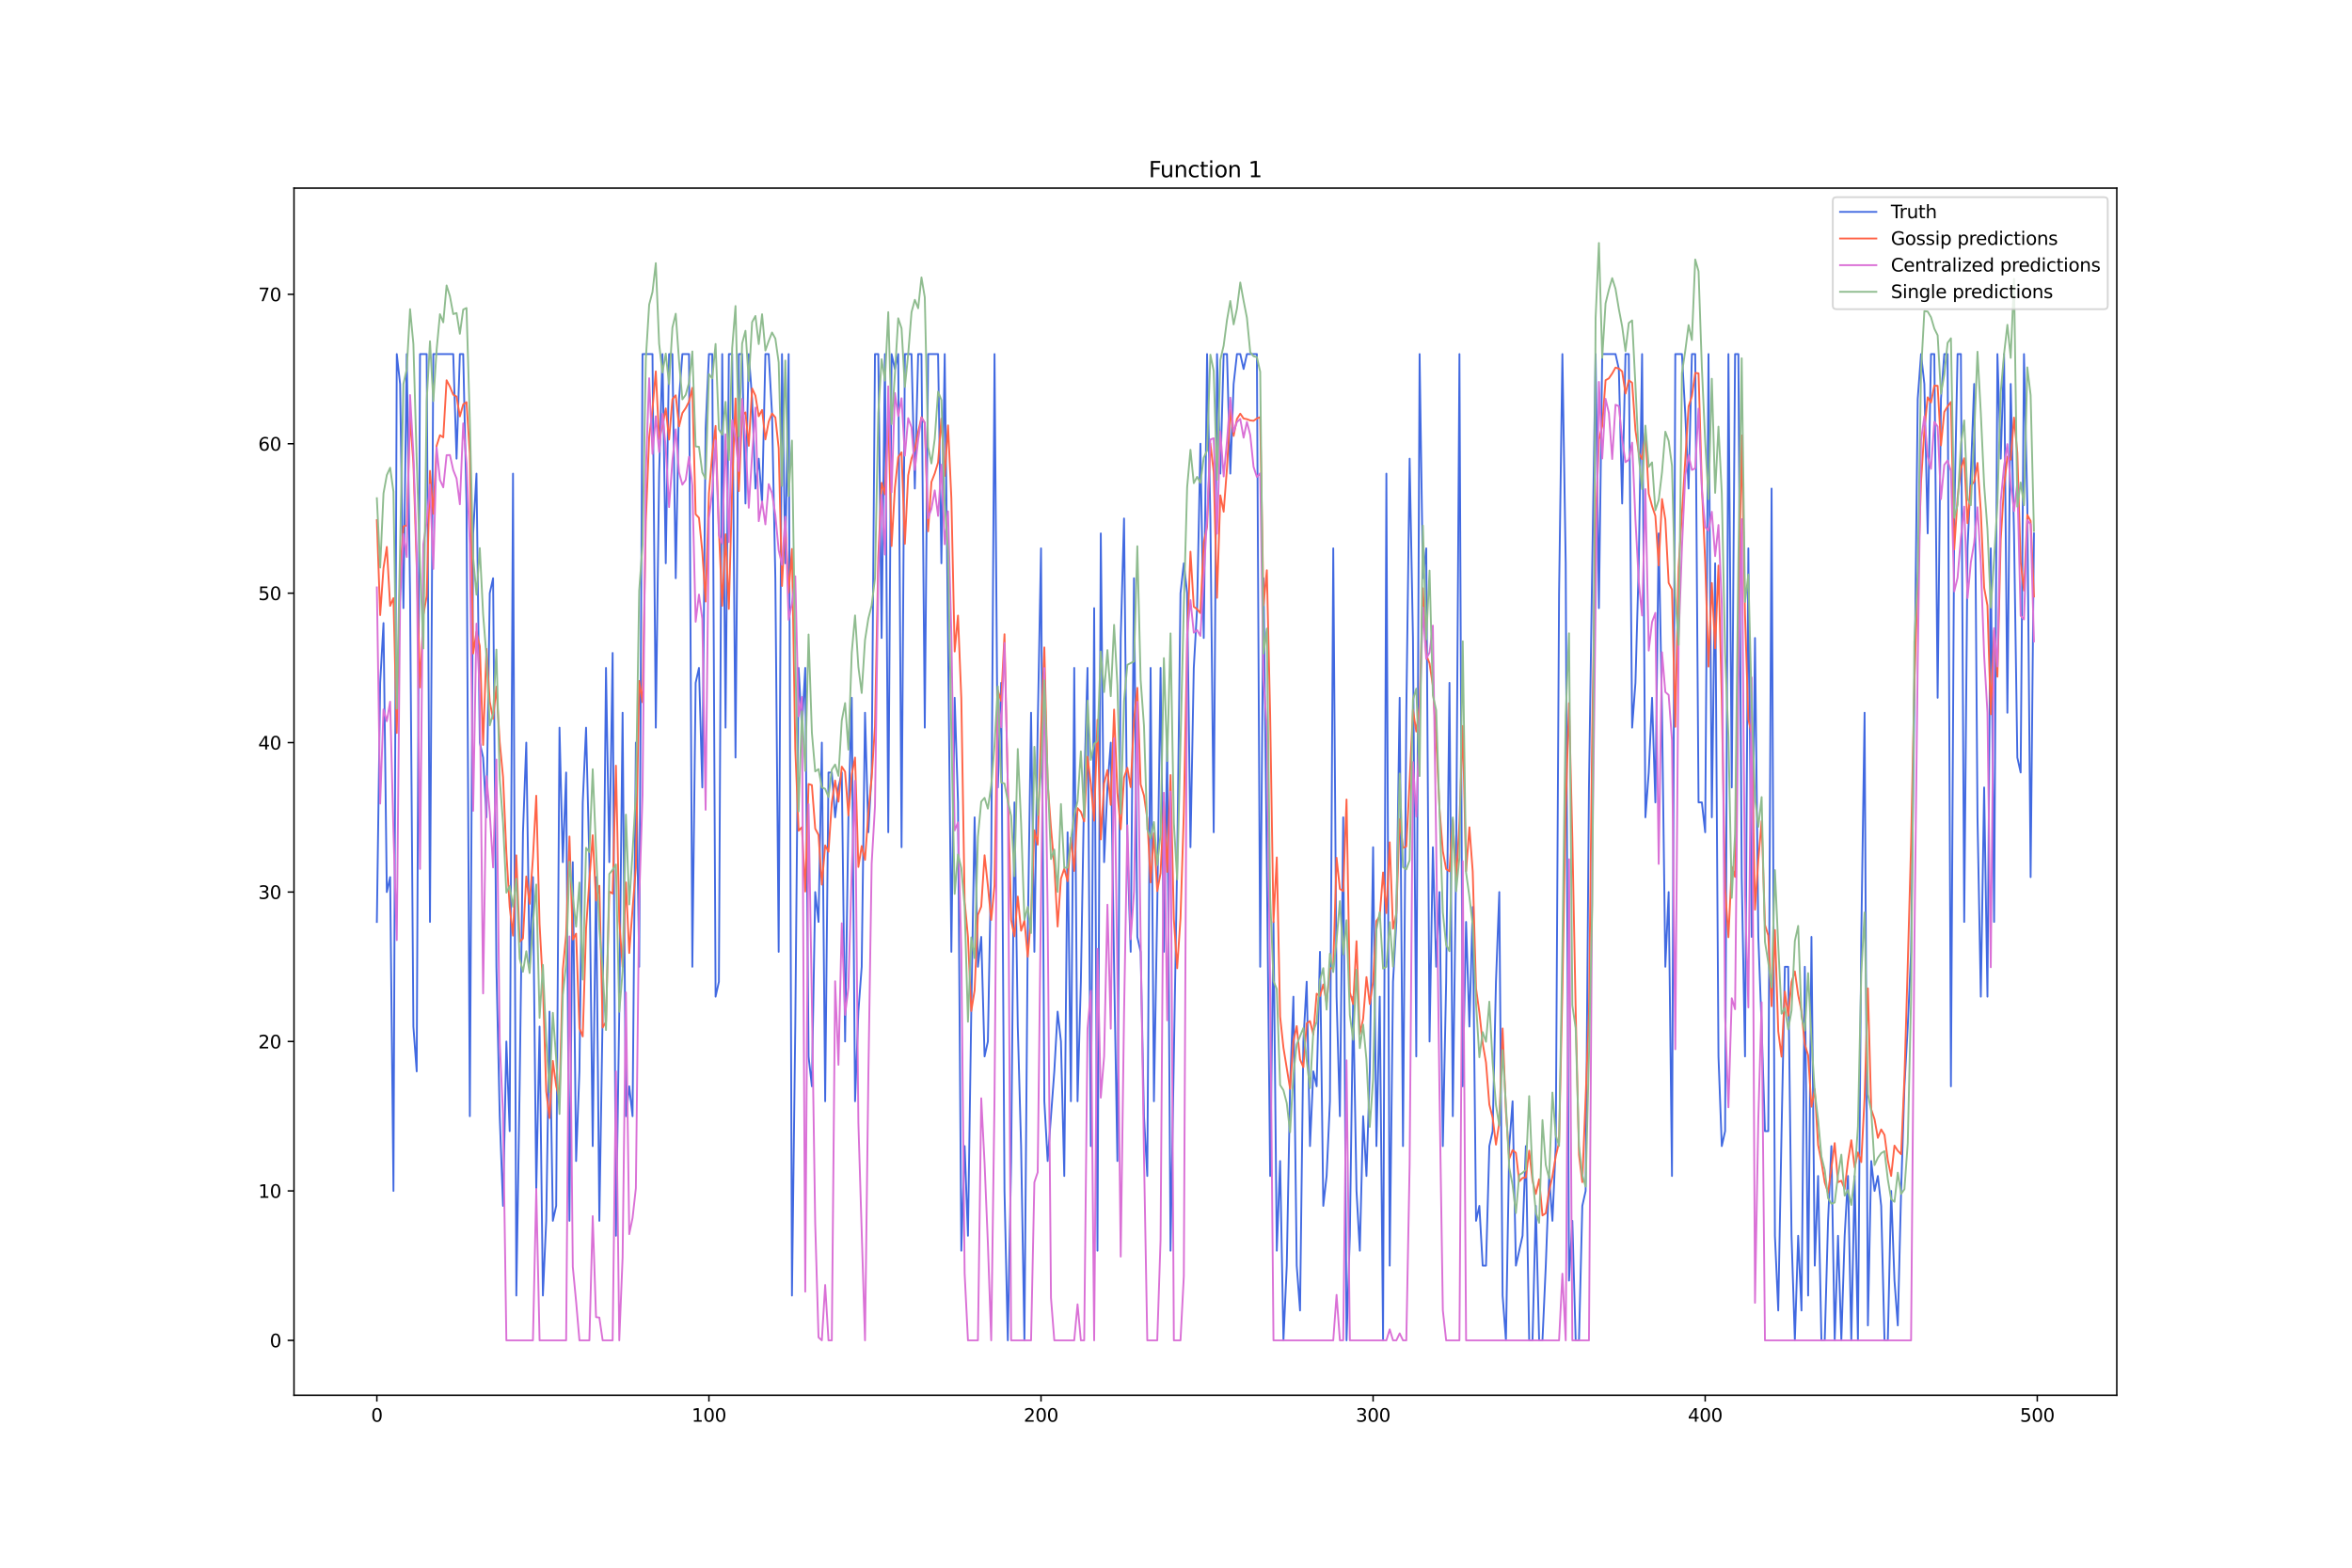 <?xml version="1.0" encoding="utf-8" standalone="no"?>
<!DOCTYPE svg PUBLIC "-//W3C//DTD SVG 1.1//EN"
  "http://www.w3.org/Graphics/SVG/1.1/DTD/svg11.dtd">
<svg xmlns:xlink="http://www.w3.org/1999/xlink" width="1296pt" height="864pt" viewBox="0 0 1296 864" xmlns="http://www.w3.org/2000/svg" version="1.1">
 <defs>
  <style type="text/css">*{stroke-linejoin: round; stroke-linecap: butt}</style>
 </defs>
 <g id="figure_1">
  <g id="patch_1">
   <path d="M 0 864 
L 1296 864 
L 1296 0 
L 0 0 
z
" style="fill: #ffffff"/>
  </g>
  <g id="axes_1">
   <g id="patch_2">
    <path d="M 162 768.96 
L 1166.4 768.96 
L 1166.4 103.68 
L 162 103.68 
z
" style="fill: #ffffff"/>
   </g>
   <g id="matplotlib.axis_1">
    <g id="xtick_1">
     <g id="line2d_1">
      <defs>
       <path id="mf59e69e61e" d="M 0 0 
L 0 3.5 
" style="stroke: #000000; stroke-width: 0.8"/>
      </defs>
      <g>
       <use xlink:href="#mf59e69e61e" x="207.655" y="768.96" style="stroke: #000000; stroke-width: 0.8"/>
      </g>
     </g>
     <g id="text_1">
      <!-- 0 -->
      <g transform="translate(204.473 783.558) scale(0.1 -0.1)">
       <defs>
        <path id="DejaVuSans-30" d="M 2034 4250 
Q 1547 4250 1301 3770 
Q 1056 3291 1056 2328 
Q 1056 1369 1301 889 
Q 1547 409 2034 409 
Q 2525 409 2770 889 
Q 3016 1369 3016 2328 
Q 3016 3291 2770 3770 
Q 2525 4250 2034 4250 
z
M 2034 4750 
Q 2819 4750 3233 4129 
Q 3647 3509 3647 2328 
Q 3647 1150 3233 529 
Q 2819 -91 2034 -91 
Q 1250 -91 836 529 
Q 422 1150 422 2328 
Q 422 3509 836 4129 
Q 1250 4750 2034 4750 
z
" transform="scale(0.016)"/>
       </defs>
       <use xlink:href="#DejaVuSans-30"/>
      </g>
     </g>
    </g>
    <g id="xtick_2">
     <g id="line2d_2">
      <g>
       <use xlink:href="#mf59e69e61e" x="390.639" y="768.96" style="stroke: #000000; stroke-width: 0.8"/>
      </g>
     </g>
     <g id="text_2">
      <!-- 100 -->
      <g transform="translate(381.095 783.558) scale(0.1 -0.1)">
       <defs>
        <path id="DejaVuSans-31" d="M 794 531 
L 1825 531 
L 1825 4091 
L 703 3866 
L 703 4441 
L 1819 4666 
L 2450 4666 
L 2450 531 
L 3481 531 
L 3481 0 
L 794 0 
L 794 531 
z
" transform="scale(0.016)"/>
       </defs>
       <use xlink:href="#DejaVuSans-31"/>
       <use xlink:href="#DejaVuSans-30" x="63.623"/>
       <use xlink:href="#DejaVuSans-30" x="127.246"/>
      </g>
     </g>
    </g>
    <g id="xtick_3">
     <g id="line2d_3">
      <g>
       <use xlink:href="#mf59e69e61e" x="573.623" y="768.96" style="stroke: #000000; stroke-width: 0.8"/>
      </g>
     </g>
     <g id="text_3">
      <!-- 200 -->
      <g transform="translate(564.079 783.558) scale(0.1 -0.1)">
       <defs>
        <path id="DejaVuSans-32" d="M 1228 531 
L 3431 531 
L 3431 0 
L 469 0 
L 469 531 
Q 828 903 1448 1529 
Q 2069 2156 2228 2338 
Q 2531 2678 2651 2914 
Q 2772 3150 2772 3378 
Q 2772 3750 2511 3984 
Q 2250 4219 1831 4219 
Q 1534 4219 1204 4116 
Q 875 4013 500 3803 
L 500 4441 
Q 881 4594 1212 4672 
Q 1544 4750 1819 4750 
Q 2544 4750 2975 4387 
Q 3406 4025 3406 3419 
Q 3406 3131 3298 2873 
Q 3191 2616 2906 2266 
Q 2828 2175 2409 1742 
Q 1991 1309 1228 531 
z
" transform="scale(0.016)"/>
       </defs>
       <use xlink:href="#DejaVuSans-32"/>
       <use xlink:href="#DejaVuSans-30" x="63.623"/>
       <use xlink:href="#DejaVuSans-30" x="127.246"/>
      </g>
     </g>
    </g>
    <g id="xtick_4">
     <g id="line2d_4">
      <g>
       <use xlink:href="#mf59e69e61e" x="756.607" y="768.96" style="stroke: #000000; stroke-width: 0.8"/>
      </g>
     </g>
     <g id="text_4">
      <!-- 300 -->
      <g transform="translate(747.063 783.558) scale(0.1 -0.1)">
       <defs>
        <path id="DejaVuSans-33" d="M 2597 2516 
Q 3050 2419 3304 2112 
Q 3559 1806 3559 1356 
Q 3559 666 3084 287 
Q 2609 -91 1734 -91 
Q 1441 -91 1130 -33 
Q 819 25 488 141 
L 488 750 
Q 750 597 1062 519 
Q 1375 441 1716 441 
Q 2309 441 2620 675 
Q 2931 909 2931 1356 
Q 2931 1769 2642 2001 
Q 2353 2234 1838 2234 
L 1294 2234 
L 1294 2753 
L 1863 2753 
Q 2328 2753 2575 2939 
Q 2822 3125 2822 3475 
Q 2822 3834 2567 4026 
Q 2313 4219 1838 4219 
Q 1578 4219 1281 4162 
Q 984 4106 628 3988 
L 628 4550 
Q 988 4650 1302 4700 
Q 1616 4750 1894 4750 
Q 2613 4750 3031 4423 
Q 3450 4097 3450 3541 
Q 3450 3153 3228 2886 
Q 3006 2619 2597 2516 
z
" transform="scale(0.016)"/>
       </defs>
       <use xlink:href="#DejaVuSans-33"/>
       <use xlink:href="#DejaVuSans-30" x="63.623"/>
       <use xlink:href="#DejaVuSans-30" x="127.246"/>
      </g>
     </g>
    </g>
    <g id="xtick_5">
     <g id="line2d_5">
      <g>
       <use xlink:href="#mf59e69e61e" x="939.591" y="768.96" style="stroke: #000000; stroke-width: 0.8"/>
      </g>
     </g>
     <g id="text_5">
      <!-- 400 -->
      <g transform="translate(930.047 783.558) scale(0.1 -0.1)">
       <defs>
        <path id="DejaVuSans-34" d="M 2419 4116 
L 825 1625 
L 2419 1625 
L 2419 4116 
z
M 2253 4666 
L 3047 4666 
L 3047 1625 
L 3713 1625 
L 3713 1100 
L 3047 1100 
L 3047 0 
L 2419 0 
L 2419 1100 
L 313 1100 
L 313 1709 
L 2253 4666 
z
" transform="scale(0.016)"/>
       </defs>
       <use xlink:href="#DejaVuSans-34"/>
       <use xlink:href="#DejaVuSans-30" x="63.623"/>
       <use xlink:href="#DejaVuSans-30" x="127.246"/>
      </g>
     </g>
    </g>
    <g id="xtick_6">
     <g id="line2d_6">
      <g>
       <use xlink:href="#mf59e69e61e" x="1122.575" y="768.96" style="stroke: #000000; stroke-width: 0.8"/>
      </g>
     </g>
     <g id="text_6">
      <!-- 500 -->
      <g transform="translate(1113.032 783.558) scale(0.1 -0.1)">
       <defs>
        <path id="DejaVuSans-35" d="M 691 4666 
L 3169 4666 
L 3169 4134 
L 1269 4134 
L 1269 2991 
Q 1406 3038 1543 3061 
Q 1681 3084 1819 3084 
Q 2600 3084 3056 2656 
Q 3513 2228 3513 1497 
Q 3513 744 3044 326 
Q 2575 -91 1722 -91 
Q 1428 -91 1123 -41 
Q 819 9 494 109 
L 494 744 
Q 775 591 1075 516 
Q 1375 441 1709 441 
Q 2250 441 2565 725 
Q 2881 1009 2881 1497 
Q 2881 1984 2565 2268 
Q 2250 2553 1709 2553 
Q 1456 2553 1204 2497 
Q 953 2441 691 2322 
L 691 4666 
z
" transform="scale(0.016)"/>
       </defs>
       <use xlink:href="#DejaVuSans-35"/>
       <use xlink:href="#DejaVuSans-30" x="63.623"/>
       <use xlink:href="#DejaVuSans-30" x="127.246"/>
      </g>
     </g>
    </g>
   </g>
   <g id="matplotlib.axis_2">
    <g id="ytick_1">
     <g id="line2d_7">
      <defs>
       <path id="mc9e3daf250" d="M 0 0 
L -3.5 0 
" style="stroke: #000000; stroke-width: 0.8"/>
      </defs>
      <g>
       <use xlink:href="#mc9e3daf250" x="162" y="738.72" style="stroke: #000000; stroke-width: 0.8"/>
      </g>
     </g>
     <g id="text_7">
      <!-- 0 -->
      <g transform="translate(148.637 742.519) scale(0.1 -0.1)">
       <use xlink:href="#DejaVuSans-30"/>
      </g>
     </g>
    </g>
    <g id="ytick_2">
     <g id="line2d_8">
      <g>
       <use xlink:href="#mc9e3daf250" x="162" y="656.36" style="stroke: #000000; stroke-width: 0.8"/>
      </g>
     </g>
     <g id="text_8">
      <!-- 10 -->
      <g transform="translate(142.275 660.159) scale(0.1 -0.1)">
       <use xlink:href="#DejaVuSans-31"/>
       <use xlink:href="#DejaVuSans-30" x="63.623"/>
      </g>
     </g>
    </g>
    <g id="ytick_3">
     <g id="line2d_9">
      <g>
       <use xlink:href="#mc9e3daf250" x="162" y="573.999" style="stroke: #000000; stroke-width: 0.8"/>
      </g>
     </g>
     <g id="text_9">
      <!-- 20 -->
      <g transform="translate(142.275 577.798) scale(0.1 -0.1)">
       <use xlink:href="#DejaVuSans-32"/>
       <use xlink:href="#DejaVuSans-30" x="63.623"/>
      </g>
     </g>
    </g>
    <g id="ytick_4">
     <g id="line2d_10">
      <g>
       <use xlink:href="#mc9e3daf250" x="162" y="491.639" style="stroke: #000000; stroke-width: 0.8"/>
      </g>
     </g>
     <g id="text_10">
      <!-- 30 -->
      <g transform="translate(142.275 495.438) scale(0.1 -0.1)">
       <use xlink:href="#DejaVuSans-33"/>
       <use xlink:href="#DejaVuSans-30" x="63.623"/>
      </g>
     </g>
    </g>
    <g id="ytick_5">
     <g id="line2d_11">
      <g>
       <use xlink:href="#mc9e3daf250" x="162" y="409.278" style="stroke: #000000; stroke-width: 0.8"/>
      </g>
     </g>
     <g id="text_11">
      <!-- 40 -->
      <g transform="translate(142.275 413.077) scale(0.1 -0.1)">
       <use xlink:href="#DejaVuSans-34"/>
       <use xlink:href="#DejaVuSans-30" x="63.623"/>
      </g>
     </g>
    </g>
    <g id="ytick_6">
     <g id="line2d_12">
      <g>
       <use xlink:href="#mc9e3daf250" x="162" y="326.918" style="stroke: #000000; stroke-width: 0.8"/>
      </g>
     </g>
     <g id="text_12">
      <!-- 50 -->
      <g transform="translate(142.275 330.717) scale(0.1 -0.1)">
       <use xlink:href="#DejaVuSans-35"/>
       <use xlink:href="#DejaVuSans-30" x="63.623"/>
      </g>
     </g>
    </g>
    <g id="ytick_7">
     <g id="line2d_13">
      <g>
       <use xlink:href="#mc9e3daf250" x="162" y="244.557" style="stroke: #000000; stroke-width: 0.8"/>
      </g>
     </g>
     <g id="text_13">
      <!-- 60 -->
      <g transform="translate(142.275 248.356) scale(0.1 -0.1)">
       <defs>
        <path id="DejaVuSans-36" d="M 2113 2584 
Q 1688 2584 1439 2293 
Q 1191 2003 1191 1497 
Q 1191 994 1439 701 
Q 1688 409 2113 409 
Q 2538 409 2786 701 
Q 3034 994 3034 1497 
Q 3034 2003 2786 2293 
Q 2538 2584 2113 2584 
z
M 3366 4563 
L 3366 3988 
Q 3128 4100 2886 4159 
Q 2644 4219 2406 4219 
Q 1781 4219 1451 3797 
Q 1122 3375 1075 2522 
Q 1259 2794 1537 2939 
Q 1816 3084 2150 3084 
Q 2853 3084 3261 2657 
Q 3669 2231 3669 1497 
Q 3669 778 3244 343 
Q 2819 -91 2113 -91 
Q 1303 -91 875 529 
Q 447 1150 447 2328 
Q 447 3434 972 4092 
Q 1497 4750 2381 4750 
Q 2619 4750 2861 4703 
Q 3103 4656 3366 4563 
z
" transform="scale(0.016)"/>
       </defs>
       <use xlink:href="#DejaVuSans-36"/>
       <use xlink:href="#DejaVuSans-30" x="63.623"/>
      </g>
     </g>
    </g>
    <g id="ytick_8">
     <g id="line2d_14">
      <g>
       <use xlink:href="#mc9e3daf250" x="162" y="162.197" style="stroke: #000000; stroke-width: 0.8"/>
      </g>
     </g>
     <g id="text_14">
      <!-- 70 -->
      <g transform="translate(142.275 165.996) scale(0.1 -0.1)">
       <defs>
        <path id="DejaVuSans-37" d="M 525 4666 
L 3525 4666 
L 3525 4397 
L 1831 0 
L 1172 0 
L 2766 4134 
L 525 4134 
L 525 4666 
z
" transform="scale(0.016)"/>
       </defs>
       <use xlink:href="#DejaVuSans-37"/>
       <use xlink:href="#DejaVuSans-30" x="63.623"/>
      </g>
     </g>
    </g>
   </g>
   <g id="line2d_15">
    <path d="M 207.655 508.111 
L 209.484 376.334 
L 211.314 343.39 
L 213.144 491.639 
L 214.974 483.403 
L 216.804 656.36 
L 218.634 195.141 
L 220.463 211.613 
L 222.293 335.154 
L 224.123 195.141 
L 225.953 326.918 
L 227.783 565.763 
L 229.613 590.471 
L 231.442 195.141 
L 235.102 195.141 
L 236.932 508.111 
L 238.762 195.141 
L 249.741 195.141 
L 251.571 252.793 
L 253.401 195.141 
L 255.23 195.141 
L 257.06 277.501 
L 258.89 615.179 
L 260.72 293.974 
L 262.55 261.029 
L 264.38 409.278 
L 266.209 417.514 
L 268.039 450.458 
L 269.869 326.918 
L 271.699 318.682 
L 273.529 532.819 
L 275.359 615.179 
L 277.189 664.596 
L 279.018 573.999 
L 280.848 623.415 
L 282.678 261.029 
L 284.508 714.012 
L 286.338 598.707 
L 288.168 458.694 
L 289.997 409.278 
L 291.827 532.819 
L 293.657 483.403 
L 295.487 656.36 
L 297.317 565.763 
L 299.147 714.012 
L 300.976 672.832 
L 302.806 557.527 
L 304.636 672.832 
L 306.466 664.596 
L 308.296 401.042 
L 310.126 475.167 
L 311.956 425.75 
L 313.785 672.832 
L 315.615 475.167 
L 317.445 639.887 
L 319.275 590.471 
L 321.105 442.222 
L 322.935 401.042 
L 324.764 475.167 
L 326.594 631.651 
L 328.424 483.403 
L 330.254 672.832 
L 332.084 557.527 
L 333.914 368.098 
L 335.743 475.167 
L 337.573 359.862 
L 339.403 681.068 
L 341.233 557.527 
L 343.063 392.806 
L 344.893 615.179 
L 346.723 598.707 
L 348.552 615.179 
L 350.382 409.278 
L 352.212 532.819 
L 354.042 195.141 
L 359.531 195.141 
L 361.361 401.042 
L 363.191 261.029 
L 365.021 195.141 
L 366.851 310.446 
L 368.681 195.141 
L 370.51 195.141 
L 372.34 318.682 
L 374.17 219.849 
L 376 195.141 
L 379.66 195.141 
L 381.489 532.819 
L 383.319 376.334 
L 385.149 368.098 
L 386.979 433.986 
L 388.809 236.321 
L 390.639 195.141 
L 392.469 195.141 
L 394.298 549.291 
L 396.128 541.055 
L 397.958 195.141 
L 399.788 401.042 
L 401.618 195.141 
L 403.448 195.141 
L 405.277 417.514 
L 407.107 195.141 
L 408.937 195.141 
L 410.767 277.501 
L 412.597 195.141 
L 414.427 219.849 
L 416.256 269.265 
L 418.086 252.793 
L 419.916 277.501 
L 421.746 195.141 
L 423.576 195.141 
L 425.406 228.085 
L 427.236 318.682 
L 429.065 524.583 
L 430.895 195.141 
L 432.725 310.446 
L 434.555 195.141 
L 436.385 714.012 
L 438.215 565.763 
L 440.044 368.098 
L 441.874 401.042 
L 443.704 368.098 
L 445.534 582.235 
L 447.364 598.707 
L 449.194 491.639 
L 451.023 508.111 
L 452.853 409.278 
L 454.683 606.943 
L 456.513 425.75 
L 458.343 425.75 
L 460.173 450.458 
L 462.003 433.986 
L 463.832 425.75 
L 465.662 573.999 
L 467.492 450.458 
L 469.322 384.57 
L 471.152 606.943 
L 472.982 557.527 
L 474.811 532.819 
L 476.641 392.806 
L 478.471 458.694 
L 480.301 425.75 
L 482.131 195.141 
L 483.961 195.141 
L 485.79 351.626 
L 487.62 195.141 
L 489.45 458.694 
L 491.28 195.141 
L 493.11 203.377 
L 494.94 195.141 
L 496.77 466.93 
L 498.599 195.141 
L 502.259 195.141 
L 504.089 269.265 
L 505.919 195.141 
L 507.749 195.141 
L 509.578 401.042 
L 511.408 195.141 
L 516.898 195.141 
L 518.728 310.446 
L 520.557 195.141 
L 522.387 351.626 
L 524.217 524.583 
L 526.047 384.57 
L 527.877 442.222 
L 529.707 689.304 
L 531.536 631.651 
L 533.366 681.068 
L 535.196 557.527 
L 537.026 450.458 
L 538.856 532.819 
L 540.686 516.347 
L 542.516 582.235 
L 544.345 573.999 
L 546.175 475.167 
L 548.005 195.141 
L 549.835 433.986 
L 551.665 376.334 
L 553.495 656.36 
L 555.324 738.72 
L 557.154 639.887 
L 558.984 442.222 
L 560.814 565.763 
L 562.644 631.651 
L 564.474 738.72 
L 566.303 516.347 
L 568.133 392.806 
L 569.963 524.583 
L 571.793 401.042 
L 573.623 302.21 
L 575.453 606.943 
L 577.283 639.887 
L 580.942 590.471 
L 582.772 557.527 
L 584.602 573.999 
L 586.432 648.123 
L 588.262 458.694 
L 590.091 606.943 
L 591.921 368.098 
L 593.751 606.943 
L 595.581 541.055 
L 597.411 433.986 
L 599.241 368.098 
L 601.07 631.651 
L 602.9 335.154 
L 604.73 689.304 
L 606.56 293.974 
L 608.39 475.167 
L 610.22 433.986 
L 612.05 409.278 
L 613.879 532.819 
L 615.709 639.887 
L 617.539 351.626 
L 619.369 285.737 
L 621.199 466.93 
L 623.029 524.583 
L 624.858 318.682 
L 626.688 516.347 
L 628.518 524.583 
L 630.348 615.179 
L 632.178 648.123 
L 634.008 368.098 
L 635.837 606.943 
L 637.667 499.875 
L 639.497 368.098 
L 641.327 524.583 
L 643.157 409.278 
L 644.987 689.304 
L 648.646 475.167 
L 650.476 326.918 
L 652.306 310.446 
L 654.136 326.918 
L 655.966 466.93 
L 657.796 368.098 
L 659.625 335.154 
L 661.455 244.557 
L 663.285 351.626 
L 665.115 195.141 
L 666.945 285.737 
L 668.775 458.694 
L 670.604 195.141 
L 672.434 261.029 
L 674.264 195.141 
L 676.094 195.141 
L 677.924 261.029 
L 679.754 211.613 
L 681.583 195.141 
L 683.413 195.141 
L 685.243 203.377 
L 687.073 195.141 
L 692.563 195.141 
L 694.392 532.819 
L 696.222 318.682 
L 698.052 475.167 
L 699.882 648.123 
L 701.712 508.111 
L 703.542 689.304 
L 705.371 639.887 
L 707.201 738.72 
L 709.031 697.54 
L 710.861 598.707 
L 712.691 549.291 
L 714.521 697.54 
L 716.35 722.248 
L 718.18 573.999 
L 720.01 541.055 
L 721.84 631.651 
L 723.67 590.471 
L 725.5 598.707 
L 727.33 524.583 
L 729.159 664.596 
L 730.989 648.123 
L 732.819 606.943 
L 734.649 302.21 
L 736.479 549.291 
L 738.309 615.179 
L 740.138 450.458 
L 741.968 738.72 
L 743.798 681.068 
L 745.628 549.291 
L 747.458 656.36 
L 749.288 689.304 
L 751.117 615.179 
L 752.947 648.123 
L 754.777 590.471 
L 756.607 466.93 
L 758.437 631.651 
L 760.267 549.291 
L 762.097 738.72 
L 763.926 261.029 
L 765.756 697.54 
L 767.586 541.055 
L 769.416 508.111 
L 771.246 384.57 
L 773.076 631.651 
L 774.905 392.806 
L 776.735 252.793 
L 778.565 351.626 
L 780.395 582.235 
L 782.225 195.141 
L 784.055 318.682 
L 785.884 302.21 
L 787.714 573.999 
L 789.544 466.93 
L 791.374 532.819 
L 793.204 491.639 
L 795.034 631.651 
L 796.864 541.055 
L 798.693 376.334 
L 800.523 615.179 
L 802.353 475.167 
L 804.183 195.141 
L 806.013 598.707 
L 807.843 508.111 
L 809.672 565.763 
L 811.502 499.875 
L 813.332 672.832 
L 815.162 664.596 
L 816.992 697.54 
L 818.822 697.54 
L 820.651 631.651 
L 822.481 623.415 
L 824.311 541.055 
L 826.141 491.639 
L 827.971 714.012 
L 829.801 738.72 
L 831.63 631.651 
L 833.46 606.943 
L 835.29 697.54 
L 838.95 681.068 
L 840.78 631.651 
L 842.61 738.72 
L 844.439 738.72 
L 846.269 664.596 
L 848.099 738.72 
L 849.929 738.72 
L 851.759 697.54 
L 853.589 648.123 
L 855.418 672.832 
L 857.248 631.651 
L 859.078 326.918 
L 860.908 195.141 
L 862.738 310.446 
L 864.568 705.776 
L 866.397 672.832 
L 868.227 738.72 
L 870.057 738.72 
L 871.887 664.596 
L 873.717 656.36 
L 875.547 433.986 
L 877.377 310.446 
L 879.206 195.141 
L 881.036 335.154 
L 882.866 195.141 
L 890.185 195.141 
L 892.015 203.377 
L 893.845 277.501 
L 895.675 195.141 
L 897.505 195.141 
L 899.335 401.042 
L 901.164 376.334 
L 902.994 310.446 
L 904.824 195.141 
L 906.654 450.458 
L 908.484 425.75 
L 910.314 384.57 
L 912.144 442.222 
L 913.973 293.974 
L 915.803 392.806 
L 917.633 532.819 
L 919.463 491.639 
L 921.293 648.123 
L 923.123 195.141 
L 926.782 195.141 
L 928.612 228.085 
L 930.442 269.265 
L 932.272 195.141 
L 934.102 195.141 
L 935.931 442.222 
L 937.761 442.222 
L 939.591 458.694 
L 941.421 195.141 
L 943.251 450.458 
L 945.081 310.446 
L 946.911 582.235 
L 948.74 631.651 
L 950.57 623.415 
L 952.4 195.141 
L 954.23 433.986 
L 956.06 195.141 
L 957.89 195.141 
L 959.719 483.403 
L 961.549 582.235 
L 963.379 302.21 
L 965.209 516.347 
L 967.039 351.626 
L 968.869 516.347 
L 970.698 565.763 
L 972.528 623.415 
L 974.358 623.415 
L 976.188 269.265 
L 978.018 681.068 
L 979.848 722.248 
L 981.678 623.415 
L 983.507 532.819 
L 985.337 532.819 
L 987.167 681.068 
L 988.997 738.72 
L 990.827 681.068 
L 992.657 722.248 
L 994.486 532.819 
L 996.316 714.012 
L 998.146 516.347 
L 999.976 697.54 
L 1001.806 648.123 
L 1003.636 738.72 
L 1005.465 738.72 
L 1007.295 672.832 
L 1009.125 631.651 
L 1010.955 738.72 
L 1012.785 681.068 
L 1014.615 738.72 
L 1016.444 681.068 
L 1018.274 648.123 
L 1020.104 738.72 
L 1021.934 648.123 
L 1023.764 738.72 
L 1025.594 516.347 
L 1027.424 392.806 
L 1029.253 730.484 
L 1031.083 639.887 
L 1032.913 656.36 
L 1034.743 648.123 
L 1036.573 664.596 
L 1038.403 738.72 
L 1040.232 738.72 
L 1042.062 656.36 
L 1043.892 705.776 
L 1045.722 730.484 
L 1047.552 656.36 
L 1049.382 598.707 
L 1051.211 565.763 
L 1053.041 524.583 
L 1054.871 384.57 
L 1056.701 219.849 
L 1058.531 195.141 
L 1060.361 211.613 
L 1062.191 293.974 
L 1064.02 195.141 
L 1065.85 195.141 
L 1067.68 384.57 
L 1069.51 219.849 
L 1071.34 195.141 
L 1073.17 195.141 
L 1074.999 598.707 
L 1076.829 285.737 
L 1078.659 195.141 
L 1080.489 195.141 
L 1082.319 508.111 
L 1084.149 302.21 
L 1085.978 261.029 
L 1087.808 211.613 
L 1089.638 450.458 
L 1091.468 549.291 
L 1093.298 433.986 
L 1095.128 549.291 
L 1096.958 302.21 
L 1098.787 508.111 
L 1100.617 195.141 
L 1102.447 252.793 
L 1104.277 195.141 
L 1106.107 392.806 
L 1107.937 211.613 
L 1109.766 293.974 
L 1111.596 417.514 
L 1113.426 425.75 
L 1115.256 195.141 
L 1117.086 277.501 
L 1118.916 483.403 
L 1120.745 293.974 
L 1120.745 293.974 
" clip-path="url(#pfef986c385)" style="fill: none; stroke: #4169e1; stroke-linecap: square"/>
   </g>
   <g id="line2d_16">
    <path d="M 207.655 286.65 
L 209.484 339.008 
L 211.314 313.058 
L 213.144 301.409 
L 214.974 333.909 
L 216.804 329.648 
L 218.634 403.97 
L 220.463 316.568 
L 222.293 290.106 
L 224.123 289.57 
L 225.953 229.808 
L 227.783 255.393 
L 229.613 312.26 
L 231.442 378.851 
L 233.272 339.004 
L 235.102 328.634 
L 236.932 259.527 
L 238.762 283.152 
L 240.592 245.704 
L 242.422 239.856 
L 244.251 241.039 
L 246.081 209.561 
L 247.911 213.088 
L 249.741 217.536 
L 251.571 218.552 
L 253.401 229.499 
L 255.23 222.872 
L 257.06 221.65 
L 258.89 250.039 
L 260.72 360.169 
L 262.55 348.248 
L 264.38 356.098 
L 266.209 410.567 
L 268.039 357.643 
L 269.869 386.77 
L 271.699 396.047 
L 273.529 378.434 
L 275.359 409.112 
L 277.189 428.241 
L 279.018 469.978 
L 280.848 499.85 
L 282.678 515.666 
L 284.508 471.406 
L 286.338 519.038 
L 288.168 517.232 
L 289.997 483.048 
L 291.827 498.174 
L 293.657 472.913 
L 295.487 438.549 
L 297.317 509.246 
L 299.147 542.845 
L 300.976 601.537 
L 302.806 616.196 
L 304.636 584.727 
L 306.466 598.513 
L 308.296 605.425 
L 310.126 534.22 
L 311.956 515.176 
L 313.785 461.02 
L 315.615 517.802 
L 317.445 514.553 
L 319.275 566.709 
L 321.105 571.223 
L 322.935 511.774 
L 324.764 485.091 
L 326.594 460.319 
L 328.424 496.331 
L 330.254 488.149 
L 332.084 566.291 
L 333.914 563.148 
L 335.743 491.309 
L 337.573 492.486 
L 339.403 421.979 
L 341.233 507.633 
L 343.063 532.877 
L 344.893 486.326 
L 346.723 525.239 
L 348.552 500.997 
L 350.382 478.278 
L 352.212 375.296 
L 354.042 387.041 
L 355.872 287.17 
L 357.702 240.964 
L 359.531 225.471 
L 361.361 204.664 
L 363.191 242.022 
L 365.021 234.7 
L 366.851 225.072 
L 368.681 242.25 
L 370.51 220.014 
L 372.34 217.878 
L 374.17 235 
L 376 227.642 
L 377.83 224.931 
L 379.66 221.332 
L 381.489 213.731 
L 383.319 283.437 
L 385.149 285.364 
L 386.979 303.98 
L 388.809 331.556 
L 390.639 271.981 
L 392.469 250.082 
L 394.298 234.729 
L 396.128 292.155 
L 397.958 333.885 
L 399.788 294.467 
L 401.618 335.563 
L 403.448 267.821 
L 405.277 219.597 
L 407.107 270.654 
L 408.937 228.902 
L 410.767 227.273 
L 412.597 245.706 
L 414.427 214.07 
L 416.256 218.068 
L 418.086 229.421 
L 419.916 225.94 
L 421.746 242.141 
L 423.576 232.343 
L 425.406 227.882 
L 427.236 230.063 
L 429.065 246.979 
L 430.895 322.958 
L 432.725 287.394 
L 434.555 326.584 
L 436.385 302.534 
L 438.215 412.717 
L 440.044 457.82 
L 441.874 455.888 
L 443.704 491.348 
L 445.534 432.1 
L 447.364 432.684 
L 449.194 456.681 
L 451.023 460.148 
L 452.853 487.539 
L 454.683 465.919 
L 456.513 469.441 
L 458.343 442.358 
L 460.173 430.156 
L 462.003 441.812 
L 463.832 422.522 
L 465.662 425.322 
L 467.492 449.401 
L 469.322 426.877 
L 471.152 417.501 
L 472.982 477.8 
L 474.811 466.271 
L 476.641 473.896 
L 478.471 448.118 
L 480.301 428.671 
L 482.131 400.208 
L 483.961 307.103 
L 485.79 266.103 
L 487.62 272.463 
L 489.45 227.616 
L 491.28 300.955 
L 493.11 268.822 
L 494.94 251.956 
L 496.77 249.29 
L 498.599 299.742 
L 500.429 262.019 
L 502.259 252.683 
L 504.089 247.653 
L 505.919 238.04 
L 507.749 229.926 
L 509.578 233.107 
L 511.408 292.825 
L 513.238 265.629 
L 515.068 260.921 
L 516.898 254.853 
L 518.728 230.696 
L 520.557 262.318 
L 522.387 234.43 
L 524.217 274.602 
L 526.047 359.076 
L 527.877 339.24 
L 529.707 385.007 
L 531.536 496.846 
L 533.366 516.394 
L 535.196 557.202 
L 537.026 545.859 
L 538.856 504.224 
L 540.686 499.637 
L 542.516 471.366 
L 544.345 488.192 
L 546.175 507.039 
L 548.005 487.865 
L 549.835 380.549 
L 551.665 386.367 
L 553.495 349.538 
L 555.324 432.841 
L 557.154 507.061 
L 558.984 516.02 
L 560.814 494.123 
L 562.644 512.963 
L 564.474 507.315 
L 566.303 527.285 
L 568.133 505.446 
L 569.963 457.58 
L 571.793 465.503 
L 573.623 402.853 
L 575.453 356.805 
L 577.283 431.771 
L 579.112 456.379 
L 580.942 477.181 
L 582.772 510.653 
L 584.602 484.235 
L 586.432 478.782 
L 588.262 485.685 
L 590.091 461.653 
L 591.921 480.027 
L 593.751 445.367 
L 595.581 447.421 
L 597.411 452.707 
L 599.241 417.051 
L 601.07 432.08 
L 602.9 452.324 
L 604.73 396.722 
L 606.56 462.634 
L 608.39 431.679 
L 610.22 424.425 
L 612.05 443.601 
L 613.879 391.061 
L 615.709 436.906 
L 617.539 457.039 
L 619.369 428.565 
L 621.199 423.154 
L 623.029 433.812 
L 624.858 396.773 
L 626.688 379.096 
L 628.518 432.308 
L 630.348 438.43 
L 632.178 451.149 
L 634.008 486.341 
L 635.837 459.196 
L 637.667 491.143 
L 639.497 481.222 
L 641.327 441.917 
L 643.157 480.53 
L 644.987 427.153 
L 646.817 506.629 
L 648.646 533.634 
L 650.476 506.093 
L 652.306 448.045 
L 654.136 352.853 
L 655.966 304.04 
L 657.796 334.369 
L 659.625 335.713 
L 661.455 337.916 
L 663.285 299.057 
L 665.115 290.265 
L 666.945 244.444 
L 668.775 260.168 
L 670.604 329.476 
L 672.434 272.979 
L 674.264 282.008 
L 676.094 257.964 
L 677.924 225.719 
L 679.754 240.242 
L 681.583 230.906 
L 683.413 227.982 
L 685.243 230.651 
L 687.073 231.012 
L 688.903 231.706 
L 690.733 231.921 
L 692.563 230.617 
L 694.392 229.903 
L 696.222 333.593 
L 698.052 314.282 
L 699.882 394.22 
L 701.712 508.185 
L 703.542 472.544 
L 705.371 560.283 
L 707.201 577.378 
L 710.861 600.013 
L 712.691 573.838 
L 714.521 565.502 
L 716.35 583.901 
L 718.18 588.191 
L 720.01 564.009 
L 721.84 562.75 
L 723.67 570.143 
L 725.5 547.657 
L 727.33 548.954 
L 729.159 542.565 
L 730.989 552.516 
L 732.819 534.086 
L 734.649 532.713 
L 736.479 472.738 
L 738.309 489.927 
L 740.138 491.132 
L 741.968 440.624 
L 743.798 546.967 
L 745.628 553.381 
L 747.458 518.729 
L 749.288 569.939 
L 751.117 561.511 
L 752.947 538.503 
L 754.777 553.367 
L 756.607 540.978 
L 758.437 507.594 
L 760.267 504.927 
L 762.097 480.841 
L 763.926 503.241 
L 765.756 464.205 
L 767.586 511.806 
L 769.416 503.524 
L 771.246 451.462 
L 773.076 467.272 
L 774.905 466.496 
L 776.735 430.619 
L 778.565 391.159 
L 780.395 403.184 
L 782.225 389.315 
L 784.055 324.201 
L 785.884 360.823 
L 787.714 365.626 
L 789.544 378.007 
L 791.374 407.923 
L 793.204 445.783 
L 795.034 469.146 
L 796.864 479.027 
L 798.693 480.22 
L 800.523 451.756 
L 802.353 485.741 
L 804.183 453.256 
L 806.013 400.098 
L 807.843 480.138 
L 809.672 455.936 
L 811.502 480.35 
L 813.332 544.75 
L 815.162 558.024 
L 816.992 574.876 
L 818.822 585.62 
L 820.651 608.779 
L 822.481 615.995 
L 824.311 630.838 
L 826.141 618.449 
L 827.971 566.807 
L 829.801 612.64 
L 831.63 638.606 
L 833.46 633.852 
L 835.29 635.389 
L 837.12 651.123 
L 838.95 649.23 
L 840.78 648.89 
L 842.61 634.183 
L 844.439 650.611 
L 846.269 658.029 
L 848.099 649.921 
L 849.929 669.872 
L 851.759 668.652 
L 853.589 656.388 
L 855.418 648.407 
L 857.248 637.264 
L 859.078 629.506 
L 860.908 545.972 
L 862.738 445.898 
L 864.568 387.517 
L 866.397 462.301 
L 868.227 556.543 
L 870.057 636.451 
L 871.887 651.518 
L 875.547 558.489 
L 877.377 401.778 
L 879.206 288.749 
L 881.036 242.252 
L 882.866 234.778 
L 884.696 209.543 
L 886.526 208.527 
L 888.356 205.836 
L 890.185 202.578 
L 892.015 203.144 
L 893.845 204.705 
L 895.675 216.901 
L 897.505 209.592 
L 899.335 210.935 
L 901.164 237.143 
L 902.994 249.534 
L 904.824 253.004 
L 906.654 238.315 
L 908.484 272.133 
L 910.314 278.89 
L 912.144 284.353 
L 913.973 311.632 
L 915.803 275.046 
L 917.633 286.391 
L 919.463 321.237 
L 921.293 324.913 
L 923.123 400.569 
L 924.952 312.602 
L 930.442 223.992 
L 932.272 218.34 
L 934.102 205.509 
L 935.931 205.768 
L 937.761 267.817 
L 939.591 309.736 
L 941.421 367.378 
L 943.251 321.326 
L 945.081 357.306 
L 946.911 311.681 
L 948.74 385.918 
L 950.57 489.609 
L 952.4 516.54 
L 954.23 477.655 
L 956.06 483.314 
L 957.89 343.64 
L 959.719 239.949 
L 961.549 338.837 
L 963.379 396.515 
L 965.209 404.42 
L 967.039 501.329 
L 968.869 473.89 
L 970.698 452.536 
L 972.528 509.728 
L 974.358 515.56 
L 976.188 554.559 
L 978.018 512.574 
L 979.848 568.398 
L 981.678 582.352 
L 983.507 546.467 
L 985.337 559.772 
L 987.167 541.215 
L 988.997 535.371 
L 990.827 548.338 
L 992.657 557.27 
L 994.486 575.686 
L 996.316 581.577 
L 998.146 609.953 
L 999.976 600.324 
L 1001.806 631.034 
L 1003.636 640.212 
L 1005.465 651.65 
L 1007.295 657.454 
L 1010.955 629.986 
L 1012.785 651.56 
L 1014.615 650.717 
L 1016.444 655.292 
L 1018.274 639.985 
L 1020.104 628.405 
L 1021.934 643.39 
L 1023.764 635.155 
L 1025.594 640.48 
L 1027.424 605.074 
L 1029.253 544.694 
L 1031.083 611.386 
L 1032.913 616.841 
L 1034.743 627.115 
L 1036.573 622.45 
L 1038.403 625.497 
L 1040.232 639.497 
L 1042.062 648.111 
L 1043.892 631.371 
L 1045.722 634.223 
L 1047.552 636.137 
L 1049.382 594.063 
L 1051.211 531.662 
L 1053.041 465.251 
L 1054.871 375.039 
L 1056.701 322.033 
L 1058.531 265.684 
L 1060.361 236.916 
L 1062.191 218.966 
L 1064.02 221.835 
L 1065.85 212.543 
L 1067.68 212.63 
L 1069.51 245.48 
L 1071.34 227.045 
L 1073.17 223.983 
L 1074.999 221.561 
L 1076.829 302.801 
L 1078.659 274.491 
L 1080.489 258.326 
L 1082.319 252.548 
L 1084.149 288.344 
L 1085.978 267.697 
L 1087.808 265.446 
L 1089.638 255.151 
L 1091.468 281.761 
L 1093.298 323.839 
L 1095.128 333.781 
L 1096.958 393.712 
L 1098.787 347.395 
L 1100.617 372.975 
L 1102.447 297.416 
L 1104.277 267.979 
L 1106.107 251.686 
L 1107.937 253.366 
L 1109.766 230.138 
L 1111.596 249.634 
L 1113.426 309.884 
L 1115.256 325.474 
L 1117.086 283.752 
L 1118.916 287.134 
L 1120.745 328.763 
L 1120.745 328.763 
" clip-path="url(#pfef986c385)" style="fill: none; stroke: #ff6347; stroke-linecap: square"/>
   </g>
   <g id="line2d_17">
    <path d="M 207.655 323.748 
L 209.484 442.899 
L 211.314 390.961 
L 213.144 397.48 
L 214.974 386.732 
L 216.804 458.348 
L 218.634 518.144 
L 220.463 331.886 
L 222.293 294.33 
L 224.123 306.975 
L 225.953 217.72 
L 227.783 250.067 
L 229.613 304.898 
L 231.442 478.897 
L 233.272 300.002 
L 235.102 287.43 
L 236.932 267.059 
L 238.762 313.572 
L 240.592 246.586 
L 242.422 264.472 
L 244.251 268.599 
L 246.081 250.867 
L 247.911 250.769 
L 249.741 259.06 
L 251.571 263.709 
L 253.401 277.934 
L 255.23 233.315 
L 257.06 255.246 
L 258.89 299.864 
L 260.72 446.885 
L 262.55 343.707 
L 264.38 382.734 
L 266.209 547.502 
L 268.039 427.795 
L 269.869 448.014 
L 271.699 478.06 
L 273.529 418.62 
L 275.359 574.613 
L 277.189 614.457 
L 279.018 738.72 
L 293.657 738.72 
L 295.487 655.253 
L 297.317 738.72 
L 311.956 738.72 
L 313.785 516.075 
L 315.615 698.128 
L 317.445 717.316 
L 319.275 738.72 
L 324.764 738.72 
L 326.594 670.235 
L 328.424 725.899 
L 330.254 726.156 
L 332.084 738.72 
L 337.573 738.72 
L 339.403 590.455 
L 341.233 738.72 
L 343.063 693.19 
L 344.893 546.976 
L 346.723 680.191 
L 348.552 671.293 
L 350.382 654.833 
L 352.212 495.748 
L 354.042 438.44 
L 355.872 259.685 
L 357.702 208.449 
L 359.531 250.19 
L 361.361 229.417 
L 363.191 249.139 
L 365.021 228.059 
L 366.851 246.803 
L 368.681 279.486 
L 370.51 253.914 
L 372.34 236.635 
L 374.17 260.337 
L 376 267.125 
L 377.83 264.542 
L 379.66 251.736 
L 381.489 267.612 
L 383.319 342.683 
L 385.149 327.678 
L 386.979 341.064 
L 388.809 446.31 
L 390.639 285.615 
L 392.469 270.453 
L 394.298 242.728 
L 396.128 294.829 
L 397.958 299.568 
L 399.788 239.347 
L 401.618 298.774 
L 403.448 231.592 
L 405.277 241.366 
L 407.107 259.626 
L 408.937 219.842 
L 410.767 243.366 
L 412.597 279.846 
L 414.427 250.78 
L 416.256 224.618 
L 418.086 287.264 
L 419.916 276.34 
L 421.746 289.013 
L 423.576 266.811 
L 425.406 271.873 
L 427.236 283.855 
L 429.065 303.219 
L 430.895 311.316 
L 432.725 284.785 
L 434.555 341.61 
L 436.385 332.625 
L 438.215 317.596 
L 440.044 394.768 
L 441.874 384.122 
L 443.704 711.88 
L 445.534 443.196 
L 447.364 552.395 
L 449.194 674.374 
L 451.023 737.056 
L 452.853 738.72 
L 454.683 708.194 
L 456.513 738.72 
L 458.343 738.72 
L 460.173 540.798 
L 462.003 586.865 
L 463.832 508.826 
L 465.662 559.334 
L 467.492 544.247 
L 469.322 480.319 
L 471.152 430.32 
L 472.982 618.717 
L 476.641 738.72 
L 478.471 593.405 
L 480.301 476.054 
L 482.131 444.36 
L 483.961 314.971 
L 485.79 272.776 
L 487.62 305.625 
L 489.45 212.919 
L 491.28 271.274 
L 493.11 216.59 
L 494.94 229.382 
L 496.77 219.479 
L 498.599 251.173 
L 500.429 230.437 
L 502.259 235.484 
L 504.089 259.003 
L 505.919 242.368 
L 507.749 230.185 
L 509.578 233.046 
L 511.408 285.659 
L 513.238 280.416 
L 515.068 270.25 
L 516.898 284.315 
L 518.728 256.117 
L 520.557 299.958 
L 522.387 281.824 
L 524.217 349.827 
L 526.047 457.671 
L 527.877 453.265 
L 529.707 524.721 
L 531.536 701.798 
L 533.366 738.72 
L 538.856 738.72 
L 540.686 605.286 
L 542.516 641.029 
L 544.345 685.362 
L 546.175 738.72 
L 548.005 604.823 
L 549.835 383.945 
L 551.665 400.881 
L 553.495 354.303 
L 555.324 432.832 
L 557.154 738.72 
L 568.133 738.72 
L 569.963 651.582 
L 571.793 646.067 
L 573.623 493.597 
L 575.453 368.177 
L 577.283 504.281 
L 579.112 715.285 
L 580.942 738.72 
L 591.921 738.72 
L 593.751 718.849 
L 595.581 738.72 
L 597.411 738.72 
L 599.241 567.093 
L 601.07 546.018 
L 602.9 738.72 
L 604.73 522.973 
L 606.56 604.956 
L 608.39 582.21 
L 610.22 498.601 
L 612.05 566.953 
L 613.879 406.917 
L 615.709 537.451 
L 617.539 692.553 
L 619.369 558.728 
L 621.199 454.832 
L 623.029 517.668 
L 624.858 491.469 
L 626.688 386.772 
L 628.518 517.612 
L 630.348 636.729 
L 632.178 738.72 
L 637.667 738.72 
L 639.497 683.247 
L 641.327 436.921 
L 643.157 562.362 
L 644.987 436.257 
L 646.817 738.72 
L 650.476 738.72 
L 652.306 703.331 
L 654.136 349.44 
L 655.966 330.723 
L 657.796 348.694 
L 659.625 347.272 
L 661.455 350.458 
L 665.115 285.512 
L 666.945 242.233 
L 668.775 241.533 
L 670.604 294.174 
L 672.434 237.73 
L 674.264 262.59 
L 676.094 243.206 
L 677.924 219.163 
L 679.754 237.963 
L 681.583 232.584 
L 683.413 230.885 
L 685.243 241.227 
L 687.073 232.515 
L 688.903 239.689 
L 690.733 257.298 
L 692.563 262.851 
L 694.392 260.864 
L 696.222 374.699 
L 698.052 400.647 
L 699.882 544.062 
L 701.712 738.72 
L 734.649 738.72 
L 736.479 713.649 
L 738.309 738.72 
L 740.138 738.72 
L 741.968 584.386 
L 743.798 738.72 
L 763.926 738.72 
L 765.756 732.657 
L 767.586 738.72 
L 769.416 738.72 
L 771.246 734.849 
L 773.076 738.72 
L 774.905 738.72 
L 776.735 641.938 
L 778.565 420.001 
L 780.395 450.03 
L 782.225 396.747 
L 784.055 334.764 
L 785.884 363.081 
L 787.714 359.609 
L 789.544 344.779 
L 791.374 464.952 
L 793.204 603.334 
L 795.034 722.181 
L 796.864 738.72 
L 804.183 738.72 
L 806.013 474.62 
L 807.843 738.72 
L 859.078 738.72 
L 860.908 701.969 
L 862.738 738.72 
L 864.568 473.568 
L 866.397 738.72 
L 875.547 738.72 
L 877.377 478.814 
L 879.206 333.052 
L 881.036 210.474 
L 882.866 252.703 
L 884.696 219.792 
L 886.526 227.661 
L 888.356 252.988 
L 890.185 223.067 
L 892.015 223.854 
L 893.845 242.286 
L 895.675 254.709 
L 897.505 253.41 
L 899.335 243.973 
L 901.164 286.465 
L 902.994 320.569 
L 904.824 339.226 
L 906.654 269.559 
L 908.484 358.581 
L 910.314 342.815 
L 912.144 337.769 
L 913.973 476.123 
L 915.803 359.493 
L 917.633 381.417 
L 919.463 383.004 
L 921.293 407.941 
L 923.123 578.258 
L 924.952 352.395 
L 926.782 301.792 
L 928.612 261.871 
L 930.442 250.917 
L 932.272 258.995 
L 934.102 258.123 
L 935.931 225.182 
L 937.761 270.179 
L 939.591 290.475 
L 941.421 292.478 
L 943.251 282.07 
L 945.081 306.508 
L 946.911 289.349 
L 948.74 333.159 
L 950.57 560.124 
L 952.4 610.296 
L 954.23 550.161 
L 956.06 556.218 
L 957.89 378.32 
L 959.719 286.116 
L 961.549 493.681 
L 963.379 555.221 
L 965.209 373.364 
L 967.039 718.01 
L 968.869 616.487 
L 970.698 552.401 
L 972.528 738.72 
L 1053.041 738.72 
L 1054.871 519.84 
L 1056.701 365.667 
L 1058.531 242.675 
L 1060.361 229.44 
L 1062.191 251.543 
L 1064.02 258.384 
L 1065.85 232.527 
L 1067.68 235.092 
L 1069.51 275.081 
L 1071.34 256.2 
L 1073.17 253.785 
L 1074.999 259.654 
L 1076.829 325.971 
L 1078.659 318.416 
L 1080.489 296.287 
L 1082.319 279.233 
L 1084.149 329.689 
L 1085.978 309.904 
L 1087.808 299.132 
L 1089.638 279.567 
L 1091.468 310.633 
L 1093.298 361.233 
L 1095.128 392.805 
L 1096.958 533.094 
L 1098.787 346.205 
L 1100.617 367.316 
L 1102.447 276.229 
L 1104.277 256.924 
L 1106.107 244.763 
L 1107.937 266.577 
L 1109.766 281.682 
L 1111.596 266.086 
L 1113.426 339.356 
L 1115.256 341.383 
L 1117.086 286.659 
L 1118.916 289.01 
L 1120.745 353.52 
L 1120.745 353.52 
" clip-path="url(#pfef986c385)" style="fill: none; stroke: #da70d6; stroke-linecap: square"/>
   </g>
   <g id="line2d_18">
    <path d="M 207.655 274.583 
L 209.484 312.823 
L 211.314 271.906 
L 213.144 261.836 
L 214.974 257.791 
L 216.804 270.976 
L 218.634 390.597 
L 222.293 211.612 
L 224.123 203.443 
L 225.953 170.384 
L 227.783 189.564 
L 229.613 253.382 
L 231.442 310.818 
L 233.272 357.419 
L 235.102 221.248 
L 236.932 188.07 
L 238.762 221.05 
L 240.592 192.711 
L 242.422 173.155 
L 244.251 177.674 
L 246.081 157.313 
L 247.911 163.217 
L 249.741 173.102 
L 251.571 172.516 
L 253.401 183.971 
L 255.23 170.622 
L 257.06 169.748 
L 258.89 232.031 
L 260.72 307.365 
L 262.55 327.768 
L 264.38 302.055 
L 266.209 338.609 
L 268.039 361.619 
L 269.869 399.766 
L 271.699 393.534 
L 273.529 358.028 
L 275.359 429.378 
L 277.189 453.693 
L 279.018 491.979 
L 280.848 488.321 
L 282.678 499.742 
L 284.508 484.303 
L 286.338 528.248 
L 288.168 535.571 
L 289.997 524.259 
L 291.827 536.271 
L 293.657 509.066 
L 295.487 487.476 
L 297.317 560.951 
L 299.147 531.77 
L 300.976 573.261 
L 302.806 601.989 
L 304.636 558.198 
L 306.466 583.501 
L 308.296 613.949 
L 310.126 548.359 
L 311.956 531.435 
L 313.785 474.88 
L 315.615 494.268 
L 317.445 510.701 
L 319.275 486.393 
L 321.105 539.856 
L 322.935 467.266 
L 324.764 469.643 
L 326.594 423.928 
L 330.254 511.926 
L 332.084 534.545 
L 333.914 567.682 
L 335.743 481.675 
L 337.573 479.37 
L 339.403 476.433 
L 341.233 557.652 
L 343.063 535.374 
L 344.893 448.961 
L 346.723 498.468 
L 348.552 469.695 
L 350.382 437.262 
L 352.212 325.558 
L 354.042 300.354 
L 355.872 197.747 
L 357.702 167.88 
L 359.531 160.931 
L 361.361 145.027 
L 363.191 189.464 
L 365.021 205.309 
L 366.851 194.898 
L 368.681 211.767 
L 370.51 180.536 
L 372.34 172.893 
L 374.17 199.017 
L 376 220.107 
L 377.83 217.595 
L 379.66 210.856 
L 381.489 193.671 
L 383.319 246.04 
L 385.149 246.261 
L 386.979 260.383 
L 388.809 263.912 
L 390.639 206.156 
L 392.469 208.552 
L 394.298 189.571 
L 396.128 236.638 
L 397.958 239.598 
L 399.788 221.455 
L 401.618 253.577 
L 403.448 191.768 
L 405.277 168.665 
L 407.107 240.47 
L 408.937 189.254 
L 410.767 182.287 
L 412.597 209.96 
L 414.427 177.524 
L 416.256 174.131 
L 418.086 189.64 
L 419.916 173.176 
L 421.746 193.184 
L 423.576 187.937 
L 425.406 183.236 
L 427.236 186.611 
L 429.065 199.708 
L 430.895 267.812 
L 432.725 198.713 
L 434.555 273.347 
L 436.385 242.811 
L 438.215 362.335 
L 440.044 447.191 
L 441.874 392.067 
L 443.704 424.859 
L 445.534 349.67 
L 447.364 403.765 
L 449.194 425.156 
L 451.023 423.884 
L 452.853 433.954 
L 454.683 434.743 
L 456.513 439.271 
L 458.343 424.168 
L 460.173 421.347 
L 462.003 427.58 
L 463.832 397.045 
L 465.662 387.483 
L 467.492 413.157 
L 469.322 359.74 
L 471.152 339.179 
L 472.982 367.518 
L 474.811 381.938 
L 476.641 352.743 
L 478.471 340.913 
L 480.301 333.654 
L 482.131 318.796 
L 483.961 227.737 
L 485.79 197.984 
L 487.62 209.751 
L 489.45 172.02 
L 491.28 233.711 
L 493.11 206.171 
L 494.94 175.405 
L 496.77 180.965 
L 498.599 213.279 
L 500.429 195.218 
L 502.259 172.098 
L 504.089 165.223 
L 505.919 169.893 
L 507.749 152.898 
L 509.578 163.891 
L 511.408 246.279 
L 513.238 255.433 
L 515.068 241.802 
L 516.898 215.848 
L 518.728 220.469 
L 520.557 277.996 
L 522.387 303.787 
L 524.217 403.474 
L 526.047 492.661 
L 527.877 470.922 
L 529.707 478.392 
L 531.536 499.592 
L 533.366 563.103 
L 535.196 516.627 
L 537.026 528.09 
L 538.856 461.23 
L 540.686 441.794 
L 542.516 439.71 
L 544.345 445.667 
L 546.175 432.932 
L 548.005 410.807 
L 549.835 378.26 
L 551.665 431.214 
L 553.495 431.832 
L 555.324 441.426 
L 557.154 449.632 
L 558.984 482.919 
L 560.814 412.797 
L 562.644 453.785 
L 564.474 506.915 
L 566.303 499.791 
L 568.133 514.219 
L 569.963 411.583 
L 571.793 449.212 
L 573.623 424.729 
L 575.453 374.96 
L 577.283 428.311 
L 579.112 473.433 
L 580.942 468.211 
L 582.772 491.545 
L 584.602 443.119 
L 586.432 478.233 
L 588.262 478.221 
L 590.091 462.611 
L 591.921 449.325 
L 593.751 441.596 
L 595.581 414.092 
L 597.411 450.49 
L 599.241 386.127 
L 601.07 418.797 
L 602.9 409.971 
L 604.73 408.296 
L 606.56 359.069 
L 608.39 381.403 
L 610.22 358.29 
L 612.05 383.694 
L 613.879 344.386 
L 615.709 377.523 
L 617.539 448.27 
L 619.369 386.472 
L 621.199 366.396 
L 624.858 364.485 
L 626.688 301.046 
L 628.518 374.753 
L 630.348 399.871 
L 632.178 457.094 
L 634.008 462.064 
L 635.837 453.052 
L 637.667 476.78 
L 639.497 459.818 
L 641.327 362.697 
L 643.157 419.406 
L 644.987 349.077 
L 646.817 453.54 
L 648.646 484.744 
L 652.306 334.392 
L 654.136 268.575 
L 655.966 247.889 
L 657.796 266.283 
L 659.625 262.795 
L 661.455 266.071 
L 663.285 252.275 
L 665.115 248.284 
L 666.945 195.472 
L 668.775 204.406 
L 670.604 264.413 
L 672.434 198.372 
L 674.264 190.44 
L 676.094 176.343 
L 677.924 165.889 
L 679.754 178.78 
L 681.583 170.104 
L 683.413 155.692 
L 685.243 165.756 
L 687.073 175.12 
L 688.903 194.107 
L 690.733 196.342 
L 692.563 196.822 
L 694.392 204.903 
L 696.222 360.213 
L 698.052 346.417 
L 699.882 494.205 
L 701.712 540.727 
L 703.542 545.121 
L 705.371 597.976 
L 707.201 600.873 
L 709.031 607.965 
L 710.861 624.01 
L 712.691 592.084 
L 714.521 575.63 
L 718.18 566.588 
L 720.01 584.247 
L 721.84 599.702 
L 723.67 568.25 
L 725.5 563.201 
L 727.33 540.145 
L 729.159 533.563 
L 730.989 556.445 
L 732.819 525.59 
L 734.649 535.724 
L 736.479 518.163 
L 738.309 496.646 
L 740.138 525.996 
L 741.968 507.183 
L 743.798 559.511 
L 745.628 573.058 
L 747.458 534.455 
L 749.288 577.657 
L 751.117 564.649 
L 752.947 584.157 
L 754.777 621.064 
L 756.607 594.784 
L 758.437 512.335 
L 760.267 502.7 
L 762.097 533.844 
L 763.926 532.791 
L 765.756 508.197 
L 767.586 532.72 
L 769.416 501.282 
L 771.246 426.312 
L 773.076 477.919 
L 774.905 479.143 
L 776.735 474.12 
L 778.565 385.585 
L 780.395 379.51 
L 782.225 427.707 
L 784.055 289.683 
L 785.884 352.389 
L 787.714 314.481 
L 789.544 383.167 
L 791.374 391.429 
L 795.034 502.799 
L 796.864 520.736 
L 798.693 524.25 
L 800.523 450.538 
L 802.353 491.189 
L 804.183 472.48 
L 806.013 353.436 
L 807.843 480.873 
L 809.672 494.238 
L 811.502 509.718 
L 813.332 553.046 
L 815.162 582.677 
L 816.992 568.836 
L 818.822 574.159 
L 820.651 552.046 
L 822.481 585.916 
L 824.311 609.043 
L 826.141 620.369 
L 827.971 578.777 
L 829.801 609.014 
L 831.63 643.527 
L 833.46 653.083 
L 835.29 668.571 
L 837.12 647.581 
L 838.95 646.341 
L 840.78 644.759 
L 842.61 604.102 
L 844.439 647.577 
L 846.269 668.161 
L 848.099 673.92 
L 849.929 617.32 
L 851.759 642.047 
L 853.589 649.445 
L 855.418 602.146 
L 857.248 625.667 
L 859.078 631.58 
L 860.908 521.678 
L 862.738 394.177 
L 864.568 349.027 
L 866.397 554.068 
L 868.227 566.64 
L 870.057 631.616 
L 871.887 647.685 
L 873.717 653.94 
L 875.547 581.944 
L 877.377 498.009 
L 879.206 175.327 
L 881.036 133.92 
L 882.866 197.217 
L 884.696 167.211 
L 886.526 159.636 
L 888.356 153.284 
L 890.185 159.2 
L 892.015 170.308 
L 893.845 179.924 
L 895.675 193.501 
L 897.505 178.019 
L 899.335 176.586 
L 901.164 212.434 
L 902.994 251.484 
L 904.824 269.54 
L 906.654 234.573 
L 908.484 257.321 
L 910.314 254.829 
L 912.144 281.228 
L 913.973 275.637 
L 915.803 260.246 
L 917.633 237.915 
L 919.463 242.982 
L 921.293 256.674 
L 923.123 328.479 
L 924.952 355.452 
L 926.782 205.63 
L 928.612 193.351 
L 930.442 179.177 
L 932.272 187.398 
L 934.102 143.001 
L 935.931 149.508 
L 937.761 202.499 
L 939.591 243.334 
L 941.421 275.161 
L 943.251 208.742 
L 945.081 271.632 
L 946.911 235.119 
L 948.74 271.854 
L 950.57 359.809 
L 952.4 406.145 
L 954.23 494.86 
L 956.06 459.518 
L 957.89 308.054 
L 959.719 197.449 
L 961.549 331.734 
L 963.379 316.608 
L 965.209 388.105 
L 967.039 439.595 
L 968.869 455.695 
L 970.698 439.295 
L 972.528 519.082 
L 974.358 530.385 
L 976.188 544.132 
L 978.018 479.558 
L 979.848 520.891 
L 981.678 558.699 
L 983.507 555.415 
L 985.337 567.328 
L 987.167 557.028 
L 988.997 518.602 
L 990.827 510.289 
L 992.657 560.095 
L 994.486 567.994 
L 996.316 536.321 
L 998.146 572.551 
L 999.976 602.081 
L 1001.806 617.238 
L 1003.636 637.392 
L 1005.465 644.892 
L 1007.295 660.338 
L 1009.125 663.412 
L 1010.955 662.741 
L 1012.785 647.686 
L 1014.615 636.348 
L 1016.444 658.968 
L 1018.274 655.914 
L 1020.104 664.092 
L 1021.934 648.174 
L 1023.764 620.787 
L 1025.594 536.4 
L 1027.424 502.888 
L 1029.253 603.033 
L 1031.083 612.372 
L 1032.913 642.111 
L 1034.743 638.066 
L 1036.573 635.542 
L 1038.403 634.439 
L 1040.232 650.012 
L 1042.062 660.926 
L 1043.892 662.339 
L 1045.722 646.267 
L 1047.552 658.019 
L 1049.382 655.396 
L 1051.211 629.96 
L 1053.041 550.162 
L 1054.871 353.731 
L 1056.701 314.838 
L 1058.531 204.907 
L 1060.361 171.472 
L 1062.191 171.699 
L 1064.02 174.826 
L 1065.85 181.08 
L 1067.68 184.801 
L 1069.51 217.01 
L 1071.34 206.534 
L 1073.17 188.958 
L 1074.999 186.444 
L 1076.829 285.391 
L 1078.659 278.135 
L 1080.489 244.902 
L 1082.319 231.719 
L 1084.149 274.759 
L 1085.978 278.457 
L 1087.808 239.683 
L 1089.638 193.849 
L 1091.468 227.592 
L 1093.298 267.249 
L 1095.128 291.622 
L 1096.958 334.84 
L 1098.787 308.148 
L 1100.617 277.439 
L 1102.447 216.287 
L 1104.277 195.079 
L 1106.107 179.005 
L 1107.937 197.234 
L 1109.766 153.689 
L 1111.596 279.237 
L 1113.426 265.895 
L 1115.256 278.442 
L 1117.086 202.453 
L 1118.916 217.775 
L 1120.745 292.667 
L 1120.745 292.667 
" clip-path="url(#pfef986c385)" style="fill: none; stroke: #8fbc8f; stroke-linecap: square"/>
   </g>
   <g id="patch_3">
    <path d="M 162 768.96 
L 162 103.68 
" style="fill: none; stroke: #000000; stroke-width: 0.8; stroke-linejoin: miter; stroke-linecap: square"/>
   </g>
   <g id="patch_4">
    <path d="M 1166.4 768.96 
L 1166.4 103.68 
" style="fill: none; stroke: #000000; stroke-width: 0.8; stroke-linejoin: miter; stroke-linecap: square"/>
   </g>
   <g id="patch_5">
    <path d="M 162 768.96 
L 1166.4 768.96 
" style="fill: none; stroke: #000000; stroke-width: 0.8; stroke-linejoin: miter; stroke-linecap: square"/>
   </g>
   <g id="patch_6">
    <path d="M 162 103.68 
L 1166.4 103.68 
" style="fill: none; stroke: #000000; stroke-width: 0.8; stroke-linejoin: miter; stroke-linecap: square"/>
   </g>
   <g id="text_15">
    <!-- Function 1 -->
    <g transform="translate(632.958 97.68) scale(0.12 -0.12)">
     <defs>
      <path id="DejaVuSans-46" d="M 628 4666 
L 3309 4666 
L 3309 4134 
L 1259 4134 
L 1259 2759 
L 3109 2759 
L 3109 2228 
L 1259 2228 
L 1259 0 
L 628 0 
L 628 4666 
z
" transform="scale(0.016)"/>
      <path id="DejaVuSans-75" d="M 544 1381 
L 544 3500 
L 1119 3500 
L 1119 1403 
Q 1119 906 1312 657 
Q 1506 409 1894 409 
Q 2359 409 2629 706 
Q 2900 1003 2900 1516 
L 2900 3500 
L 3475 3500 
L 3475 0 
L 2900 0 
L 2900 538 
Q 2691 219 2414 64 
Q 2138 -91 1772 -91 
Q 1169 -91 856 284 
Q 544 659 544 1381 
z
M 1991 3584 
L 1991 3584 
z
" transform="scale(0.016)"/>
      <path id="DejaVuSans-6e" d="M 3513 2113 
L 3513 0 
L 2938 0 
L 2938 2094 
Q 2938 2591 2744 2837 
Q 2550 3084 2163 3084 
Q 1697 3084 1428 2787 
Q 1159 2491 1159 1978 
L 1159 0 
L 581 0 
L 581 3500 
L 1159 3500 
L 1159 2956 
Q 1366 3272 1645 3428 
Q 1925 3584 2291 3584 
Q 2894 3584 3203 3211 
Q 3513 2838 3513 2113 
z
" transform="scale(0.016)"/>
      <path id="DejaVuSans-63" d="M 3122 3366 
L 3122 2828 
Q 2878 2963 2633 3030 
Q 2388 3097 2138 3097 
Q 1578 3097 1268 2742 
Q 959 2388 959 1747 
Q 959 1106 1268 751 
Q 1578 397 2138 397 
Q 2388 397 2633 464 
Q 2878 531 3122 666 
L 3122 134 
Q 2881 22 2623 -34 
Q 2366 -91 2075 -91 
Q 1284 -91 818 406 
Q 353 903 353 1747 
Q 353 2603 823 3093 
Q 1294 3584 2113 3584 
Q 2378 3584 2631 3529 
Q 2884 3475 3122 3366 
z
" transform="scale(0.016)"/>
      <path id="DejaVuSans-74" d="M 1172 4494 
L 1172 3500 
L 2356 3500 
L 2356 3053 
L 1172 3053 
L 1172 1153 
Q 1172 725 1289 603 
Q 1406 481 1766 481 
L 2356 481 
L 2356 0 
L 1766 0 
Q 1100 0 847 248 
Q 594 497 594 1153 
L 594 3053 
L 172 3053 
L 172 3500 
L 594 3500 
L 594 4494 
L 1172 4494 
z
" transform="scale(0.016)"/>
      <path id="DejaVuSans-69" d="M 603 3500 
L 1178 3500 
L 1178 0 
L 603 0 
L 603 3500 
z
M 603 4863 
L 1178 4863 
L 1178 4134 
L 603 4134 
L 603 4863 
z
" transform="scale(0.016)"/>
      <path id="DejaVuSans-6f" d="M 1959 3097 
Q 1497 3097 1228 2736 
Q 959 2375 959 1747 
Q 959 1119 1226 758 
Q 1494 397 1959 397 
Q 2419 397 2687 759 
Q 2956 1122 2956 1747 
Q 2956 2369 2687 2733 
Q 2419 3097 1959 3097 
z
M 1959 3584 
Q 2709 3584 3137 3096 
Q 3566 2609 3566 1747 
Q 3566 888 3137 398 
Q 2709 -91 1959 -91 
Q 1206 -91 779 398 
Q 353 888 353 1747 
Q 353 2609 779 3096 
Q 1206 3584 1959 3584 
z
" transform="scale(0.016)"/>
      <path id="DejaVuSans-20" transform="scale(0.016)"/>
     </defs>
     <use xlink:href="#DejaVuSans-46"/>
     <use xlink:href="#DejaVuSans-75" x="52.02"/>
     <use xlink:href="#DejaVuSans-6e" x="115.398"/>
     <use xlink:href="#DejaVuSans-63" x="178.777"/>
     <use xlink:href="#DejaVuSans-74" x="233.758"/>
     <use xlink:href="#DejaVuSans-69" x="272.967"/>
     <use xlink:href="#DejaVuSans-6f" x="300.75"/>
     <use xlink:href="#DejaVuSans-6e" x="361.932"/>
     <use xlink:href="#DejaVuSans-20" x="425.311"/>
     <use xlink:href="#DejaVuSans-31" x="457.098"/>
    </g>
   </g>
   <g id="legend_1">
    <g id="patch_7">
     <path d="M 1011.906 170.393 
L 1159.4 170.393 
Q 1161.4 170.393 1161.4 168.393 
L 1161.4 110.68 
Q 1161.4 108.68 1159.4 108.68 
L 1011.906 108.68 
Q 1009.906 108.68 1009.906 110.68 
L 1009.906 168.393 
Q 1009.906 170.393 1011.906 170.393 
z
" style="fill: #ffffff; opacity: 0.8; stroke: #cccccc; stroke-linejoin: miter"/>
    </g>
    <g id="line2d_19">
     <path d="M 1013.906 116.778 
L 1023.906 116.778 
L 1033.906 116.778 
" style="fill: none; stroke: #4169e1; stroke-linecap: square"/>
    </g>
    <g id="text_16">
     <!-- Truth -->
     <g transform="translate(1041.906 120.278) scale(0.1 -0.1)">
      <defs>
       <path id="DejaVuSans-54" d="M -19 4666 
L 3928 4666 
L 3928 4134 
L 2272 4134 
L 2272 0 
L 1638 0 
L 1638 4134 
L -19 4134 
L -19 4666 
z
" transform="scale(0.016)"/>
       <path id="DejaVuSans-72" d="M 2631 2963 
Q 2534 3019 2420 3045 
Q 2306 3072 2169 3072 
Q 1681 3072 1420 2755 
Q 1159 2438 1159 1844 
L 1159 0 
L 581 0 
L 581 3500 
L 1159 3500 
L 1159 2956 
Q 1341 3275 1631 3429 
Q 1922 3584 2338 3584 
Q 2397 3584 2469 3576 
Q 2541 3569 2628 3553 
L 2631 2963 
z
" transform="scale(0.016)"/>
       <path id="DejaVuSans-68" d="M 3513 2113 
L 3513 0 
L 2938 0 
L 2938 2094 
Q 2938 2591 2744 2837 
Q 2550 3084 2163 3084 
Q 1697 3084 1428 2787 
Q 1159 2491 1159 1978 
L 1159 0 
L 581 0 
L 581 4863 
L 1159 4863 
L 1159 2956 
Q 1366 3272 1645 3428 
Q 1925 3584 2291 3584 
Q 2894 3584 3203 3211 
Q 3513 2838 3513 2113 
z
" transform="scale(0.016)"/>
      </defs>
      <use xlink:href="#DejaVuSans-54"/>
      <use xlink:href="#DejaVuSans-72" x="46.334"/>
      <use xlink:href="#DejaVuSans-75" x="87.447"/>
      <use xlink:href="#DejaVuSans-74" x="150.826"/>
      <use xlink:href="#DejaVuSans-68" x="190.035"/>
     </g>
    </g>
    <g id="line2d_20">
     <path d="M 1013.906 131.457 
L 1023.906 131.457 
L 1033.906 131.457 
" style="fill: none; stroke: #ff6347; stroke-linecap: square"/>
    </g>
    <g id="text_17">
     <!-- Gossip predictions -->
     <g transform="translate(1041.906 134.957) scale(0.1 -0.1)">
      <defs>
       <path id="DejaVuSans-47" d="M 3809 666 
L 3809 1919 
L 2778 1919 
L 2778 2438 
L 4434 2438 
L 4434 434 
Q 4069 175 3628 42 
Q 3188 -91 2688 -91 
Q 1594 -91 976 548 
Q 359 1188 359 2328 
Q 359 3472 976 4111 
Q 1594 4750 2688 4750 
Q 3144 4750 3555 4637 
Q 3966 4525 4313 4306 
L 4313 3634 
Q 3963 3931 3569 4081 
Q 3175 4231 2741 4231 
Q 1884 4231 1454 3753 
Q 1025 3275 1025 2328 
Q 1025 1384 1454 906 
Q 1884 428 2741 428 
Q 3075 428 3337 486 
Q 3600 544 3809 666 
z
" transform="scale(0.016)"/>
       <path id="DejaVuSans-73" d="M 2834 3397 
L 2834 2853 
Q 2591 2978 2328 3040 
Q 2066 3103 1784 3103 
Q 1356 3103 1142 2972 
Q 928 2841 928 2578 
Q 928 2378 1081 2264 
Q 1234 2150 1697 2047 
L 1894 2003 
Q 2506 1872 2764 1633 
Q 3022 1394 3022 966 
Q 3022 478 2636 193 
Q 2250 -91 1575 -91 
Q 1294 -91 989 -36 
Q 684 19 347 128 
L 347 722 
Q 666 556 975 473 
Q 1284 391 1588 391 
Q 1994 391 2212 530 
Q 2431 669 2431 922 
Q 2431 1156 2273 1281 
Q 2116 1406 1581 1522 
L 1381 1569 
Q 847 1681 609 1914 
Q 372 2147 372 2553 
Q 372 3047 722 3315 
Q 1072 3584 1716 3584 
Q 2034 3584 2315 3537 
Q 2597 3491 2834 3397 
z
" transform="scale(0.016)"/>
       <path id="DejaVuSans-70" d="M 1159 525 
L 1159 -1331 
L 581 -1331 
L 581 3500 
L 1159 3500 
L 1159 2969 
Q 1341 3281 1617 3432 
Q 1894 3584 2278 3584 
Q 2916 3584 3314 3078 
Q 3713 2572 3713 1747 
Q 3713 922 3314 415 
Q 2916 -91 2278 -91 
Q 1894 -91 1617 61 
Q 1341 213 1159 525 
z
M 3116 1747 
Q 3116 2381 2855 2742 
Q 2594 3103 2138 3103 
Q 1681 3103 1420 2742 
Q 1159 2381 1159 1747 
Q 1159 1113 1420 752 
Q 1681 391 2138 391 
Q 2594 391 2855 752 
Q 3116 1113 3116 1747 
z
" transform="scale(0.016)"/>
       <path id="DejaVuSans-65" d="M 3597 1894 
L 3597 1613 
L 953 1613 
Q 991 1019 1311 708 
Q 1631 397 2203 397 
Q 2534 397 2845 478 
Q 3156 559 3463 722 
L 3463 178 
Q 3153 47 2828 -22 
Q 2503 -91 2169 -91 
Q 1331 -91 842 396 
Q 353 884 353 1716 
Q 353 2575 817 3079 
Q 1281 3584 2069 3584 
Q 2775 3584 3186 3129 
Q 3597 2675 3597 1894 
z
M 3022 2063 
Q 3016 2534 2758 2815 
Q 2500 3097 2075 3097 
Q 1594 3097 1305 2825 
Q 1016 2553 972 2059 
L 3022 2063 
z
" transform="scale(0.016)"/>
       <path id="DejaVuSans-64" d="M 2906 2969 
L 2906 4863 
L 3481 4863 
L 3481 0 
L 2906 0 
L 2906 525 
Q 2725 213 2448 61 
Q 2172 -91 1784 -91 
Q 1150 -91 751 415 
Q 353 922 353 1747 
Q 353 2572 751 3078 
Q 1150 3584 1784 3584 
Q 2172 3584 2448 3432 
Q 2725 3281 2906 2969 
z
M 947 1747 
Q 947 1113 1208 752 
Q 1469 391 1925 391 
Q 2381 391 2643 752 
Q 2906 1113 2906 1747 
Q 2906 2381 2643 2742 
Q 2381 3103 1925 3103 
Q 1469 3103 1208 2742 
Q 947 2381 947 1747 
z
" transform="scale(0.016)"/>
      </defs>
      <use xlink:href="#DejaVuSans-47"/>
      <use xlink:href="#DejaVuSans-6f" x="77.49"/>
      <use xlink:href="#DejaVuSans-73" x="138.672"/>
      <use xlink:href="#DejaVuSans-73" x="190.771"/>
      <use xlink:href="#DejaVuSans-69" x="242.871"/>
      <use xlink:href="#DejaVuSans-70" x="270.654"/>
      <use xlink:href="#DejaVuSans-20" x="334.131"/>
      <use xlink:href="#DejaVuSans-70" x="365.918"/>
      <use xlink:href="#DejaVuSans-72" x="429.395"/>
      <use xlink:href="#DejaVuSans-65" x="468.258"/>
      <use xlink:href="#DejaVuSans-64" x="529.781"/>
      <use xlink:href="#DejaVuSans-69" x="593.258"/>
      <use xlink:href="#DejaVuSans-63" x="621.041"/>
      <use xlink:href="#DejaVuSans-74" x="676.021"/>
      <use xlink:href="#DejaVuSans-69" x="715.23"/>
      <use xlink:href="#DejaVuSans-6f" x="743.014"/>
      <use xlink:href="#DejaVuSans-6e" x="804.195"/>
      <use xlink:href="#DejaVuSans-73" x="867.574"/>
     </g>
    </g>
    <g id="line2d_21">
     <path d="M 1013.906 146.135 
L 1023.906 146.135 
L 1033.906 146.135 
" style="fill: none; stroke: #da70d6; stroke-linecap: square"/>
    </g>
    <g id="text_18">
     <!-- Centralized predictions -->
     <g transform="translate(1041.906 149.635) scale(0.1 -0.1)">
      <defs>
       <path id="DejaVuSans-43" d="M 4122 4306 
L 4122 3641 
Q 3803 3938 3442 4084 
Q 3081 4231 2675 4231 
Q 1875 4231 1450 3742 
Q 1025 3253 1025 2328 
Q 1025 1406 1450 917 
Q 1875 428 2675 428 
Q 3081 428 3442 575 
Q 3803 722 4122 1019 
L 4122 359 
Q 3791 134 3420 21 
Q 3050 -91 2638 -91 
Q 1578 -91 968 557 
Q 359 1206 359 2328 
Q 359 3453 968 4101 
Q 1578 4750 2638 4750 
Q 3056 4750 3426 4639 
Q 3797 4528 4122 4306 
z
" transform="scale(0.016)"/>
       <path id="DejaVuSans-61" d="M 2194 1759 
Q 1497 1759 1228 1600 
Q 959 1441 959 1056 
Q 959 750 1161 570 
Q 1363 391 1709 391 
Q 2188 391 2477 730 
Q 2766 1069 2766 1631 
L 2766 1759 
L 2194 1759 
z
M 3341 1997 
L 3341 0 
L 2766 0 
L 2766 531 
Q 2569 213 2275 61 
Q 1981 -91 1556 -91 
Q 1019 -91 701 211 
Q 384 513 384 1019 
Q 384 1609 779 1909 
Q 1175 2209 1959 2209 
L 2766 2209 
L 2766 2266 
Q 2766 2663 2505 2880 
Q 2244 3097 1772 3097 
Q 1472 3097 1187 3025 
Q 903 2953 641 2809 
L 641 3341 
Q 956 3463 1253 3523 
Q 1550 3584 1831 3584 
Q 2591 3584 2966 3190 
Q 3341 2797 3341 1997 
z
" transform="scale(0.016)"/>
       <path id="DejaVuSans-6c" d="M 603 4863 
L 1178 4863 
L 1178 0 
L 603 0 
L 603 4863 
z
" transform="scale(0.016)"/>
       <path id="DejaVuSans-7a" d="M 353 3500 
L 3084 3500 
L 3084 2975 
L 922 459 
L 3084 459 
L 3084 0 
L 275 0 
L 275 525 
L 2438 3041 
L 353 3041 
L 353 3500 
z
" transform="scale(0.016)"/>
      </defs>
      <use xlink:href="#DejaVuSans-43"/>
      <use xlink:href="#DejaVuSans-65" x="69.824"/>
      <use xlink:href="#DejaVuSans-6e" x="131.348"/>
      <use xlink:href="#DejaVuSans-74" x="194.727"/>
      <use xlink:href="#DejaVuSans-72" x="233.936"/>
      <use xlink:href="#DejaVuSans-61" x="275.049"/>
      <use xlink:href="#DejaVuSans-6c" x="336.328"/>
      <use xlink:href="#DejaVuSans-69" x="364.111"/>
      <use xlink:href="#DejaVuSans-7a" x="391.895"/>
      <use xlink:href="#DejaVuSans-65" x="444.385"/>
      <use xlink:href="#DejaVuSans-64" x="505.908"/>
      <use xlink:href="#DejaVuSans-20" x="569.385"/>
      <use xlink:href="#DejaVuSans-70" x="601.172"/>
      <use xlink:href="#DejaVuSans-72" x="664.648"/>
      <use xlink:href="#DejaVuSans-65" x="703.512"/>
      <use xlink:href="#DejaVuSans-64" x="765.035"/>
      <use xlink:href="#DejaVuSans-69" x="828.512"/>
      <use xlink:href="#DejaVuSans-63" x="856.295"/>
      <use xlink:href="#DejaVuSans-74" x="911.275"/>
      <use xlink:href="#DejaVuSans-69" x="950.484"/>
      <use xlink:href="#DejaVuSans-6f" x="978.268"/>
      <use xlink:href="#DejaVuSans-6e" x="1039.449"/>
      <use xlink:href="#DejaVuSans-73" x="1102.828"/>
     </g>
    </g>
    <g id="line2d_22">
     <path d="M 1013.906 160.813 
L 1023.906 160.813 
L 1033.906 160.813 
" style="fill: none; stroke: #8fbc8f; stroke-linecap: square"/>
    </g>
    <g id="text_19">
     <!-- Single predictions -->
     <g transform="translate(1041.906 164.313) scale(0.1 -0.1)">
      <defs>
       <path id="DejaVuSans-53" d="M 3425 4513 
L 3425 3897 
Q 3066 4069 2747 4153 
Q 2428 4238 2131 4238 
Q 1616 4238 1336 4038 
Q 1056 3838 1056 3469 
Q 1056 3159 1242 3001 
Q 1428 2844 1947 2747 
L 2328 2669 
Q 3034 2534 3370 2195 
Q 3706 1856 3706 1288 
Q 3706 609 3251 259 
Q 2797 -91 1919 -91 
Q 1588 -91 1214 -16 
Q 841 59 441 206 
L 441 856 
Q 825 641 1194 531 
Q 1563 422 1919 422 
Q 2459 422 2753 634 
Q 3047 847 3047 1241 
Q 3047 1584 2836 1778 
Q 2625 1972 2144 2069 
L 1759 2144 
Q 1053 2284 737 2584 
Q 422 2884 422 3419 
Q 422 4038 858 4394 
Q 1294 4750 2059 4750 
Q 2388 4750 2728 4690 
Q 3069 4631 3425 4513 
z
" transform="scale(0.016)"/>
       <path id="DejaVuSans-67" d="M 2906 1791 
Q 2906 2416 2648 2759 
Q 2391 3103 1925 3103 
Q 1463 3103 1205 2759 
Q 947 2416 947 1791 
Q 947 1169 1205 825 
Q 1463 481 1925 481 
Q 2391 481 2648 825 
Q 2906 1169 2906 1791 
z
M 3481 434 
Q 3481 -459 3084 -895 
Q 2688 -1331 1869 -1331 
Q 1566 -1331 1297 -1286 
Q 1028 -1241 775 -1147 
L 775 -588 
Q 1028 -725 1275 -790 
Q 1522 -856 1778 -856 
Q 2344 -856 2625 -561 
Q 2906 -266 2906 331 
L 2906 616 
Q 2728 306 2450 153 
Q 2172 0 1784 0 
Q 1141 0 747 490 
Q 353 981 353 1791 
Q 353 2603 747 3093 
Q 1141 3584 1784 3584 
Q 2172 3584 2450 3431 
Q 2728 3278 2906 2969 
L 2906 3500 
L 3481 3500 
L 3481 434 
z
" transform="scale(0.016)"/>
      </defs>
      <use xlink:href="#DejaVuSans-53"/>
      <use xlink:href="#DejaVuSans-69" x="63.477"/>
      <use xlink:href="#DejaVuSans-6e" x="91.26"/>
      <use xlink:href="#DejaVuSans-67" x="154.639"/>
      <use xlink:href="#DejaVuSans-6c" x="218.115"/>
      <use xlink:href="#DejaVuSans-65" x="245.898"/>
      <use xlink:href="#DejaVuSans-20" x="307.422"/>
      <use xlink:href="#DejaVuSans-70" x="339.209"/>
      <use xlink:href="#DejaVuSans-72" x="402.686"/>
      <use xlink:href="#DejaVuSans-65" x="441.549"/>
      <use xlink:href="#DejaVuSans-64" x="503.072"/>
      <use xlink:href="#DejaVuSans-69" x="566.549"/>
      <use xlink:href="#DejaVuSans-63" x="594.332"/>
      <use xlink:href="#DejaVuSans-74" x="649.312"/>
      <use xlink:href="#DejaVuSans-69" x="688.521"/>
      <use xlink:href="#DejaVuSans-6f" x="716.305"/>
      <use xlink:href="#DejaVuSans-6e" x="777.486"/>
      <use xlink:href="#DejaVuSans-73" x="840.865"/>
     </g>
    </g>
   </g>
  </g>
 </g>
 <defs>
  <clipPath id="pfef986c385">
   <rect x="162" y="103.68" width="1004.4" height="665.28"/>
  </clipPath>
 </defs>
</svg>
